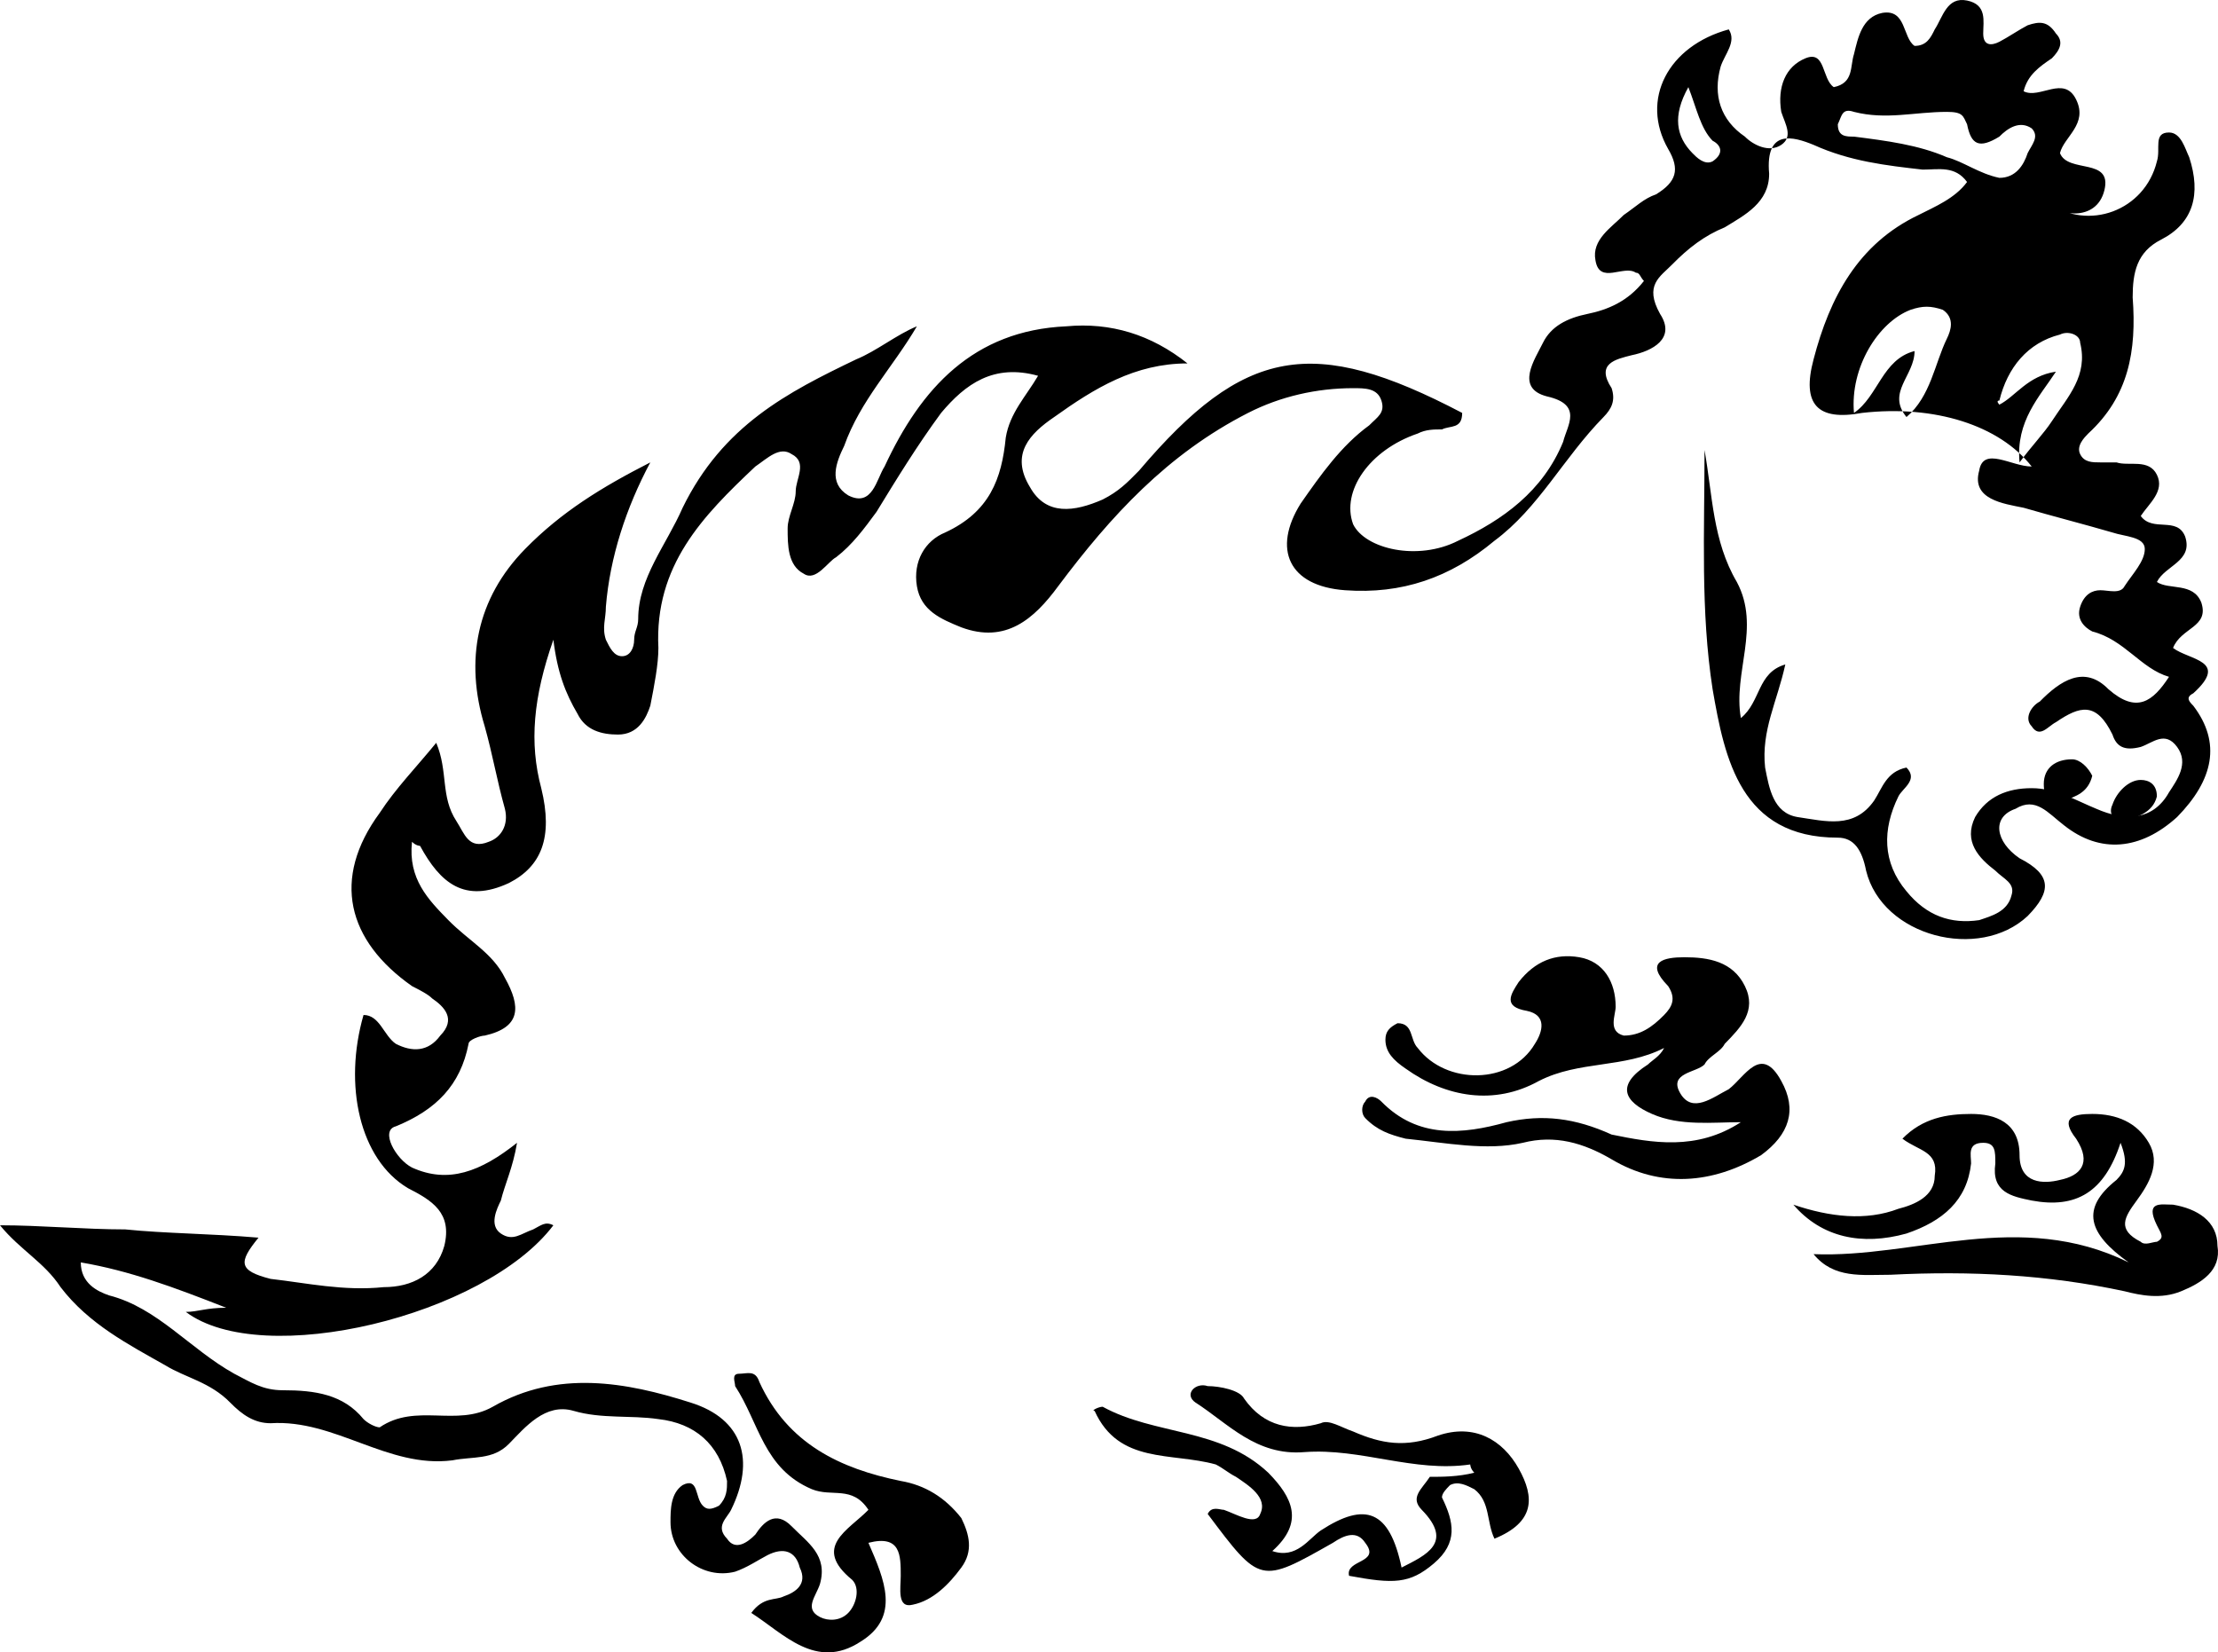 <svg width="298" height="222" viewBox="0 0 298 222" fill="none" xmlns="http://www.w3.org/2000/svg">
<path d="M282.737 25.558C283.822 21.125 277.853 23.341 276.767 20.571C277.31 18.355 280.566 16.693 278.938 13.369C277.31 10.045 274.054 13.369 271.883 12.261C272.426 10.045 274.054 8.937 275.682 7.829C276.767 6.72 277.31 5.612 276.225 4.504C275.139 2.842 274.054 2.842 272.426 3.396C271.341 3.95 269.712 5.058 268.627 5.612C267.542 6.166 266.456 6.166 266.456 4.504C266.456 2.842 266.999 0.626 264.286 0.072C261.572 -0.482 261.03 2.288 259.944 3.95C259.402 5.058 258.859 6.166 257.231 6.166C255.603 5.058 256.145 1.18 252.889 1.734C250.176 2.288 249.633 5.058 249.091 7.274C248.548 8.937 249.091 11.153 246.377 11.707C244.749 10.599 245.292 6.72 242.579 7.829C239.865 8.937 238.78 11.707 239.322 15.031C239.865 16.693 240.951 18.355 239.322 19.463C237.694 20.571 235.524 19.463 234.438 18.355C231.182 16.139 230.097 12.815 231.182 8.936C231.725 7.274 233.353 5.612 232.268 3.95C224.127 6.166 220.329 13.369 224.127 20.017C225.755 22.787 225.213 24.45 222.499 26.112C220.871 26.666 219.786 27.774 218.158 28.882C216.53 30.544 213.817 32.206 214.359 34.976C214.902 38.3 218.158 35.53 219.786 36.638C220.329 36.638 220.329 37.192 220.871 37.746C218.701 40.517 215.987 41.624 213.274 42.179C210.561 42.733 208.39 43.841 207.304 46.057C206.219 48.273 203.506 52.151 207.847 53.259C212.731 54.367 210.561 57.138 210.018 59.354C207.304 66.002 201.878 69.88 195.908 72.65C190.481 75.421 183.427 73.759 181.799 70.434C180.17 66.002 183.969 60.462 190.481 58.246C191.567 57.692 192.652 57.692 193.738 57.692C194.823 57.138 196.451 57.692 196.451 55.476C176.372 44.949 167.146 46.611 153.037 63.232C151.409 64.894 150.323 66.002 148.152 67.11C144.354 68.772 140.555 69.326 138.384 65.448C135.671 61.016 138.384 58.246 141.64 56.029C147.067 52.151 152.494 48.827 159.549 48.827C154.665 44.949 149.238 43.287 143.268 43.841C130.787 44.395 123.732 52.151 118.848 62.678C117.763 64.34 117.22 68.218 113.964 66.556C111.25 64.894 112.336 62.124 113.421 59.908C115.592 53.813 119.933 49.381 123.189 43.841C120.476 44.949 117.763 47.165 115.049 48.273C105.824 52.705 97.141 57.138 91.714 68.218C89.543 73.205 85.745 77.637 85.745 83.177C85.745 84.285 85.202 84.839 85.202 85.948C85.202 87.056 84.659 88.164 83.574 88.164C82.488 88.164 81.946 87.056 81.403 85.948C80.86 84.285 81.403 83.177 81.403 81.515C81.946 74.867 84.117 68.218 87.373 62.124C80.86 65.448 75.434 68.772 70.549 73.759C64.037 80.407 62.409 88.718 65.123 97.582C66.208 101.46 66.751 104.785 67.836 108.663C68.379 110.879 67.293 112.541 65.665 113.095C62.952 114.203 62.409 111.987 61.324 110.325C59.153 107.001 60.239 103.677 58.611 99.798C55.897 103.123 53.184 105.893 51.013 109.217C44.501 118.081 46.672 126.392 55.355 132.486C56.44 133.04 57.525 133.594 58.068 134.148C59.696 135.257 61.324 136.919 59.153 139.135C57.525 141.351 55.355 141.351 53.184 140.243C51.556 139.135 51.013 136.365 48.842 136.365C46.129 145.783 48.3 155.756 54.812 159.634C58.068 161.296 60.781 162.958 59.696 167.391C58.611 171.269 55.355 172.931 51.556 172.931C46.129 173.485 41.245 172.377 36.361 171.823C32.019 170.715 32.019 169.607 34.733 166.283C28.221 165.729 22.251 165.728 16.824 165.174C11.398 165.174 5.428 164.62 0.001 164.62C2.715 167.945 5.971 169.607 8.141 172.931C11.94 177.917 17.367 180.687 22.251 183.458C24.965 185.12 28.221 185.674 30.934 188.444C32.562 190.106 34.19 191.214 36.361 191.214C45.044 190.66 52.099 197.308 60.781 196.2C63.495 195.646 66.208 196.2 68.379 193.984C70.549 191.768 73.263 188.444 77.062 189.552C80.86 190.66 84.659 190.106 88.458 190.66C93.342 191.214 96.598 193.984 97.683 198.971C97.683 200.079 97.683 201.187 96.598 202.295C95.513 202.849 94.97 202.849 94.427 202.295C93.342 201.187 93.885 198.417 91.714 199.525C90.086 200.633 90.086 202.849 90.086 204.511C90.086 208.943 94.427 212.267 98.769 211.159C100.397 210.605 102.025 209.497 103.11 208.943C105.281 207.835 106.909 208.389 107.452 210.605C108.537 212.822 106.909 213.929 105.281 214.484C104.196 215.038 102.568 214.483 100.939 216.7C105.281 219.47 109.622 224.456 115.592 220.578C121.019 217.254 118.848 212.267 116.677 207.281C121.019 206.173 121.019 208.943 121.019 211.713C121.019 213.375 120.476 216.146 122.647 215.592C125.36 215.038 127.531 212.822 129.159 210.605C130.787 208.389 130.244 206.173 129.159 203.957C126.988 201.187 124.275 199.525 121.019 198.971C112.878 197.308 105.824 193.984 102.025 185.674C101.482 184.012 100.397 184.566 99.311 184.566C98.226 184.566 98.769 185.674 98.769 186.228C102.025 191.214 102.568 197.308 109.08 200.079C111.793 201.187 114.506 199.525 116.677 202.849C113.964 205.619 109.08 207.835 114.506 212.267C115.592 213.375 115.049 215.592 113.964 216.7C112.878 217.808 111.25 217.808 110.165 217.254C107.994 216.146 109.622 214.484 110.165 212.821C111.25 208.943 108.537 207.281 106.366 205.065C104.196 202.849 102.568 204.511 101.482 206.173C100.397 207.281 98.769 208.389 97.683 206.727C96.055 205.065 97.683 203.957 98.226 202.849C101.482 196.2 99.854 190.66 92.799 188.444C84.117 185.674 74.891 184.012 66.208 188.998C61.324 191.768 55.897 188.444 51.013 191.768C50.47 191.768 49.385 191.214 48.842 190.66C46.129 187.336 42.33 186.782 37.989 186.782C35.275 186.782 33.647 185.674 31.477 184.566C25.507 181.241 21.166 175.701 14.654 174.039C13.026 173.485 10.855 172.377 10.855 169.607C17.367 170.715 23.337 172.931 30.391 175.701C27.678 175.701 26.593 176.255 24.965 176.255C35.275 184.012 65.123 176.809 74.348 164.62C73.263 164.066 72.72 164.62 71.635 165.174C70.007 165.728 68.921 166.837 67.293 165.728C65.665 164.62 66.751 162.404 67.293 161.296C67.836 159.08 68.921 156.864 69.464 153.54C64.58 157.418 60.239 159.08 55.355 156.864C53.184 155.756 51.013 151.878 53.184 151.324C58.611 149.107 61.867 145.783 62.952 140.243C62.952 139.689 64.58 139.135 65.123 139.135C70.007 138.027 70.007 135.257 67.836 131.378C66.208 128.054 62.952 126.392 60.239 123.622C57.525 120.852 54.812 118.081 55.355 113.095C55.897 113.649 56.44 113.649 56.44 113.649C59.153 118.636 62.409 121.406 68.379 118.636C72.72 116.419 74.348 112.541 72.72 105.893C71.092 99.798 71.635 93.704 74.348 85.948C74.891 90.38 75.976 93.15 77.604 95.92C78.69 98.136 80.86 98.69 83.031 98.69C85.745 98.69 86.83 96.474 87.373 94.812C87.915 92.042 88.458 89.272 88.458 87.055C87.915 75.975 94.427 69.326 101.482 62.678C103.11 61.57 104.738 59.908 106.366 61.016C108.537 62.124 106.909 64.34 106.909 66.002C106.909 67.664 105.824 69.326 105.824 70.989C105.824 73.205 105.824 75.975 107.994 77.083C109.622 78.191 111.25 75.421 112.336 74.867C114.506 73.205 116.135 70.989 117.763 68.772C120.476 64.34 123.189 59.908 126.445 55.476C129.701 51.597 133.5 48.827 139.47 50.489C137.842 53.259 135.671 55.475 135.128 58.8C134.586 64.34 132.958 68.772 126.988 71.543C124.275 72.651 122.647 75.421 123.189 78.745C123.732 82.069 126.445 83.177 129.159 84.285C135.128 86.501 138.927 83.177 142.183 78.745C149.238 69.326 156.835 61.016 167.689 55.476C172.03 53.259 176.914 52.151 181.799 52.151C183.427 52.151 185.055 52.151 185.597 53.813C186.14 55.475 185.055 56.029 183.969 57.138C180.171 59.908 177.457 63.786 174.744 67.664C170.945 73.759 173.116 78.745 180.713 79.299C188.311 79.853 194.823 77.637 200.792 72.65C206.762 68.218 210.018 61.57 215.445 56.029C216.53 54.921 217.073 53.813 216.53 52.151C214.359 48.827 217.073 48.273 219.243 47.719C221.957 47.165 225.213 45.503 223.042 42.179C220.871 38.3 223.042 37.192 224.67 35.53C226.841 33.314 229.012 31.652 231.725 30.544C234.438 28.882 237.694 27.22 237.694 23.341C237.152 17.247 240.951 18.355 243.664 19.463C248.548 21.679 253.432 22.233 258.316 22.787C260.487 22.787 262.658 22.233 264.286 24.45C262.658 26.666 259.944 27.774 257.773 28.882C249.633 32.76 245.835 39.962 243.664 48.273C242.036 54.367 244.207 56.584 250.176 55.476C259.944 54.367 268.627 57.138 272.969 62.678C270.255 62.678 266.456 59.908 265.914 63.232C264.828 67.11 269.17 67.664 271.883 68.218C275.682 69.326 280.023 70.434 283.822 71.543C285.45 72.097 288.164 72.097 288.164 73.759C288.164 75.421 286.535 77.083 285.45 78.745C284.907 79.853 283.279 79.299 282.194 79.299C281.109 79.299 280.023 79.853 279.481 81.515C278.938 83.177 280.023 84.285 281.109 84.839C285.45 85.947 287.621 89.826 291.42 90.934C289.249 94.258 287.078 95.92 283.279 92.596C280.023 89.272 276.767 91.488 274.054 94.258C272.968 94.812 271.883 96.474 272.969 97.582C274.054 99.244 275.139 97.582 276.225 97.028C279.481 94.812 281.651 94.258 283.822 98.69C284.365 100.352 285.45 100.906 287.621 100.352C289.249 99.798 290.877 98.136 292.505 100.352C294.133 102.568 292.505 104.785 291.42 106.447C289.249 110.325 285.45 110.325 281.651 108.663C278.938 107.555 276.225 105.893 272.969 105.893C269.712 105.893 266.999 107.001 265.371 109.771C263.743 113.095 265.914 115.311 268.084 116.973C269.17 118.081 270.798 118.635 270.255 120.298C269.712 122.514 267.542 123.068 265.914 123.622C262.115 124.176 258.859 123.068 256.146 119.743C252.889 115.865 252.889 111.433 255.06 107.001C255.603 105.893 257.774 104.785 256.146 103.122C253.432 103.676 252.889 105.893 251.804 107.555C249.091 111.433 245.292 110.325 241.493 109.771C238.237 109.217 237.694 105.893 237.152 103.122C236.609 98.136 238.78 94.258 239.865 89.272C236.066 90.38 236.609 94.258 233.896 96.474C232.81 90.38 236.609 84.285 233.353 78.191C230.097 72.65 230.097 66.556 229.012 60.462C229.012 71.543 228.469 82.069 230.097 92.596C231.725 102.014 233.896 112.541 246.92 112.541C249.091 112.541 250.176 114.203 250.719 116.973C252.889 125.838 265.914 129.162 272.426 123.068C275.682 119.744 275.682 117.527 271.34 115.311C268.084 113.095 267.542 109.771 270.798 108.663C273.511 107.001 275.139 109.217 277.31 110.879C282.194 114.757 287.621 114.203 292.505 109.771C297.389 104.785 298.474 99.798 294.676 94.812C294.133 94.258 293.59 93.704 294.676 93.15C299.56 88.718 294.133 88.718 291.962 87.055C293.048 84.285 296.846 84.285 295.761 80.961C294.676 78.191 291.42 79.299 289.792 78.191C290.877 75.975 294.676 75.421 293.59 72.097C292.505 69.326 289.249 71.543 287.621 69.326C288.706 67.664 290.877 66.002 289.792 63.786C288.706 61.57 285.993 62.678 284.365 62.124C283.822 62.124 282.737 62.124 282.194 62.124C281.109 62.124 280.023 62.124 279.481 61.016C278.938 59.908 280.023 58.8 280.566 58.246C285.993 53.259 287.078 47.165 286.535 39.962C286.535 36.638 287.078 33.868 290.334 32.206C294.676 29.99 295.761 26.112 294.133 21.125C293.59 20.017 293.048 17.801 291.42 17.801C289.249 17.801 290.334 20.017 289.792 21.679C288.164 28.328 280.566 31.098 275.139 27.22C276.225 28.882 281.651 29.99 282.737 25.558ZM261.572 21.125C257.774 19.463 253.432 18.909 249.091 18.355C248.005 18.355 246.92 18.355 246.92 16.693C247.463 15.585 247.463 14.477 249.091 15.031C253.432 16.139 257.231 15.031 261.572 15.031C263.743 15.031 263.743 15.585 264.286 16.693C264.828 19.463 265.914 20.017 268.627 18.355C269.712 17.247 271.34 16.139 272.969 17.247C274.054 18.355 272.969 19.463 272.426 20.571C271.883 22.233 270.798 23.895 268.627 23.895C265.914 23.341 263.743 21.679 261.572 21.125ZM257.231 47.165C252.889 48.273 252.347 53.259 249.091 55.476C248.548 49.381 252.347 43.287 256.688 41.625C258.316 41.071 259.402 41.071 261.03 41.625C262.658 42.733 262.115 44.395 261.572 45.503C259.944 48.827 259.402 53.259 256.146 56.029C253.432 52.705 257.231 50.489 257.231 47.165ZM276.225 49.935C272.426 50.489 270.798 53.259 268.627 54.367C268.627 54.367 268.084 53.813 268.627 53.813C269.712 49.381 272.426 46.057 276.767 44.949C277.853 44.395 279.481 44.949 279.481 46.057C280.566 50.489 277.853 53.259 275.682 56.584C274.597 58.246 272.968 59.908 271.34 62.124C270.798 56.584 274.054 53.259 276.225 49.935ZM230.097 18.909C231.182 19.463 231.725 20.571 230.097 21.679C229.012 22.233 227.926 21.125 227.384 20.571C225.213 18.355 224.67 15.585 226.841 11.707C227.926 14.477 228.469 17.247 230.097 18.909Z" fill="black"/>
<path d="M233.895 150.769C230.096 150.769 225.754 151.323 221.956 149.661C218.157 147.999 217.072 145.783 221.413 143.013C221.956 142.459 223.041 141.905 223.584 140.797C218.157 143.567 212.187 142.459 206.761 145.229C200.791 148.553 194.279 147.445 188.852 143.567C187.224 142.459 186.139 141.351 186.139 139.689C186.139 138.58 186.682 138.026 187.767 137.472C189.938 137.472 189.395 139.689 190.48 140.797C194.279 145.783 202.962 145.783 206.218 140.243C207.303 138.581 207.846 136.364 205.133 135.81C201.877 135.256 202.962 133.594 204.047 131.932C206.218 129.162 208.931 128.054 212.187 128.608C215.444 129.162 217.072 131.932 217.072 135.256C217.072 136.364 215.986 138.58 218.157 139.134C220.328 139.134 221.956 138.026 223.584 136.364C224.669 135.256 225.212 134.148 224.126 132.486C220.87 129.162 223.584 128.608 226.297 128.608C229.553 128.608 232.809 129.162 234.437 132.486C236.065 135.81 233.895 138.026 231.724 140.243C231.181 141.351 229.553 141.905 229.011 143.013C227.925 144.121 224.126 144.121 225.754 146.891C227.382 149.661 230.096 147.445 232.267 146.337C234.437 144.675 236.608 140.243 239.321 145.229C241.492 149.107 240.407 152.431 236.608 155.202C230.096 159.08 223.041 159.634 216.529 155.756C212.73 153.539 208.931 152.431 204.59 153.539C199.706 154.648 194.279 153.539 188.852 152.985C186.682 152.431 185.054 151.877 183.426 150.215C182.883 149.661 182.883 148.553 183.426 147.999C183.968 146.891 185.054 147.445 185.596 147.999C190.48 152.985 196.45 152.431 202.419 150.769C207.303 149.661 211.645 150.215 216.529 152.431C221.956 153.54 227.925 154.648 233.895 150.769Z" fill="black"/>
<path d="M285.991 169.606C280.564 165.728 279.479 162.404 284.363 158.525C285.449 157.417 285.991 156.309 284.906 153.539C282.735 160.187 278.936 162.404 272.967 161.295C270.254 160.741 267.54 160.187 268.083 156.309C268.083 154.647 268.083 153.539 266.455 153.539C264.284 153.539 264.827 155.201 264.827 156.309C264.284 161.296 261.028 164.066 256.144 165.728C250.174 167.39 244.748 166.282 240.949 161.85C245.833 163.512 250.717 164.066 255.059 162.404C257.229 161.85 259.943 160.742 259.943 157.971C260.485 154.647 257.772 154.647 255.601 152.985C258.315 150.215 261.571 149.661 264.827 149.661C268.083 149.661 271.339 150.769 271.339 155.201C271.339 159.079 274.595 159.079 276.766 158.525C279.479 157.971 281.107 156.309 278.936 152.985C276.766 150.215 278.394 149.661 281.107 149.661C284.363 149.661 287.077 150.769 288.705 153.539C290.333 156.309 288.705 159.079 287.077 161.295C285.449 163.512 284.363 165.174 287.619 166.836C288.162 167.39 289.247 166.836 289.79 166.836C290.875 166.282 290.333 165.728 289.79 164.62C288.162 161.296 290.333 161.85 291.961 161.85C295.217 162.404 297.93 164.066 297.93 167.39C298.473 170.714 295.759 172.376 293.046 173.484C290.333 174.592 287.619 174.038 285.449 173.484C275.138 171.268 264.827 170.714 253.973 171.268C250.174 171.268 246.376 171.822 243.662 168.498C257.229 169.052 271.339 162.404 285.991 169.606Z" fill="black"/>
<path d="M198.077 197.862C197.534 197.308 197.534 196.754 197.534 196.754C189.937 197.862 182.882 194.538 175.284 195.092C168.772 195.646 164.973 191.214 160.632 188.444C159.004 187.336 160.632 185.673 162.26 186.227C163.888 186.227 166.601 186.782 167.144 187.89C169.857 191.768 173.656 192.322 177.455 191.214C178.54 190.66 180.168 191.768 181.796 192.322C185.595 193.984 188.851 194.538 193.193 192.876C198.077 191.214 201.875 193.43 204.046 197.308C206.217 201.186 206.217 204.511 200.79 206.727C199.705 204.511 200.247 201.74 198.077 200.078C196.991 199.524 195.906 198.97 194.821 199.524C194.278 200.078 193.735 200.632 193.735 201.186C195.363 204.511 195.906 207.281 192.65 210.051C189.394 212.821 187.223 212.821 181.254 211.713C180.711 209.497 185.595 210.051 183.424 207.281C182.339 205.619 180.711 206.173 179.083 207.281C169.315 212.821 169.315 212.821 162.26 203.403C162.803 202.295 163.888 202.849 164.431 202.849C166.059 203.403 168.772 205.065 169.315 203.403C170.4 201.186 167.687 199.524 166.059 198.416C164.973 197.862 164.431 197.308 163.345 196.754C157.376 195.092 150.321 196.754 147.065 189.552C146.522 189.552 147.608 188.998 148.15 188.998C155.205 192.876 163.888 191.768 170.4 197.862C173.656 201.186 175.284 204.511 170.943 208.389C174.199 209.497 175.827 206.727 177.455 205.619C183.424 201.74 186.681 202.849 188.309 210.605C191.565 208.943 195.363 207.281 191.022 202.849C189.394 201.186 191.022 200.078 192.107 198.416C193.735 198.416 195.906 198.416 198.077 197.862Z" fill="black"/>
<path d="M281.105 104.231C280.563 106.447 278.935 107.001 277.307 107.555C275.679 108.11 274.593 107.556 274.593 105.339C274.593 103.123 276.221 102.015 278.392 102.015C279.477 102.015 280.563 103.123 281.105 104.231Z" fill="black"/>
<path d="M285.448 110.325C283.82 110.325 283.277 109.217 283.82 108.109C284.362 106.447 285.99 104.785 287.618 104.785C288.704 104.785 289.789 105.339 289.789 107.001C289.246 109.217 287.076 109.771 285.448 110.325Z" fill="black"/>
</svg>
